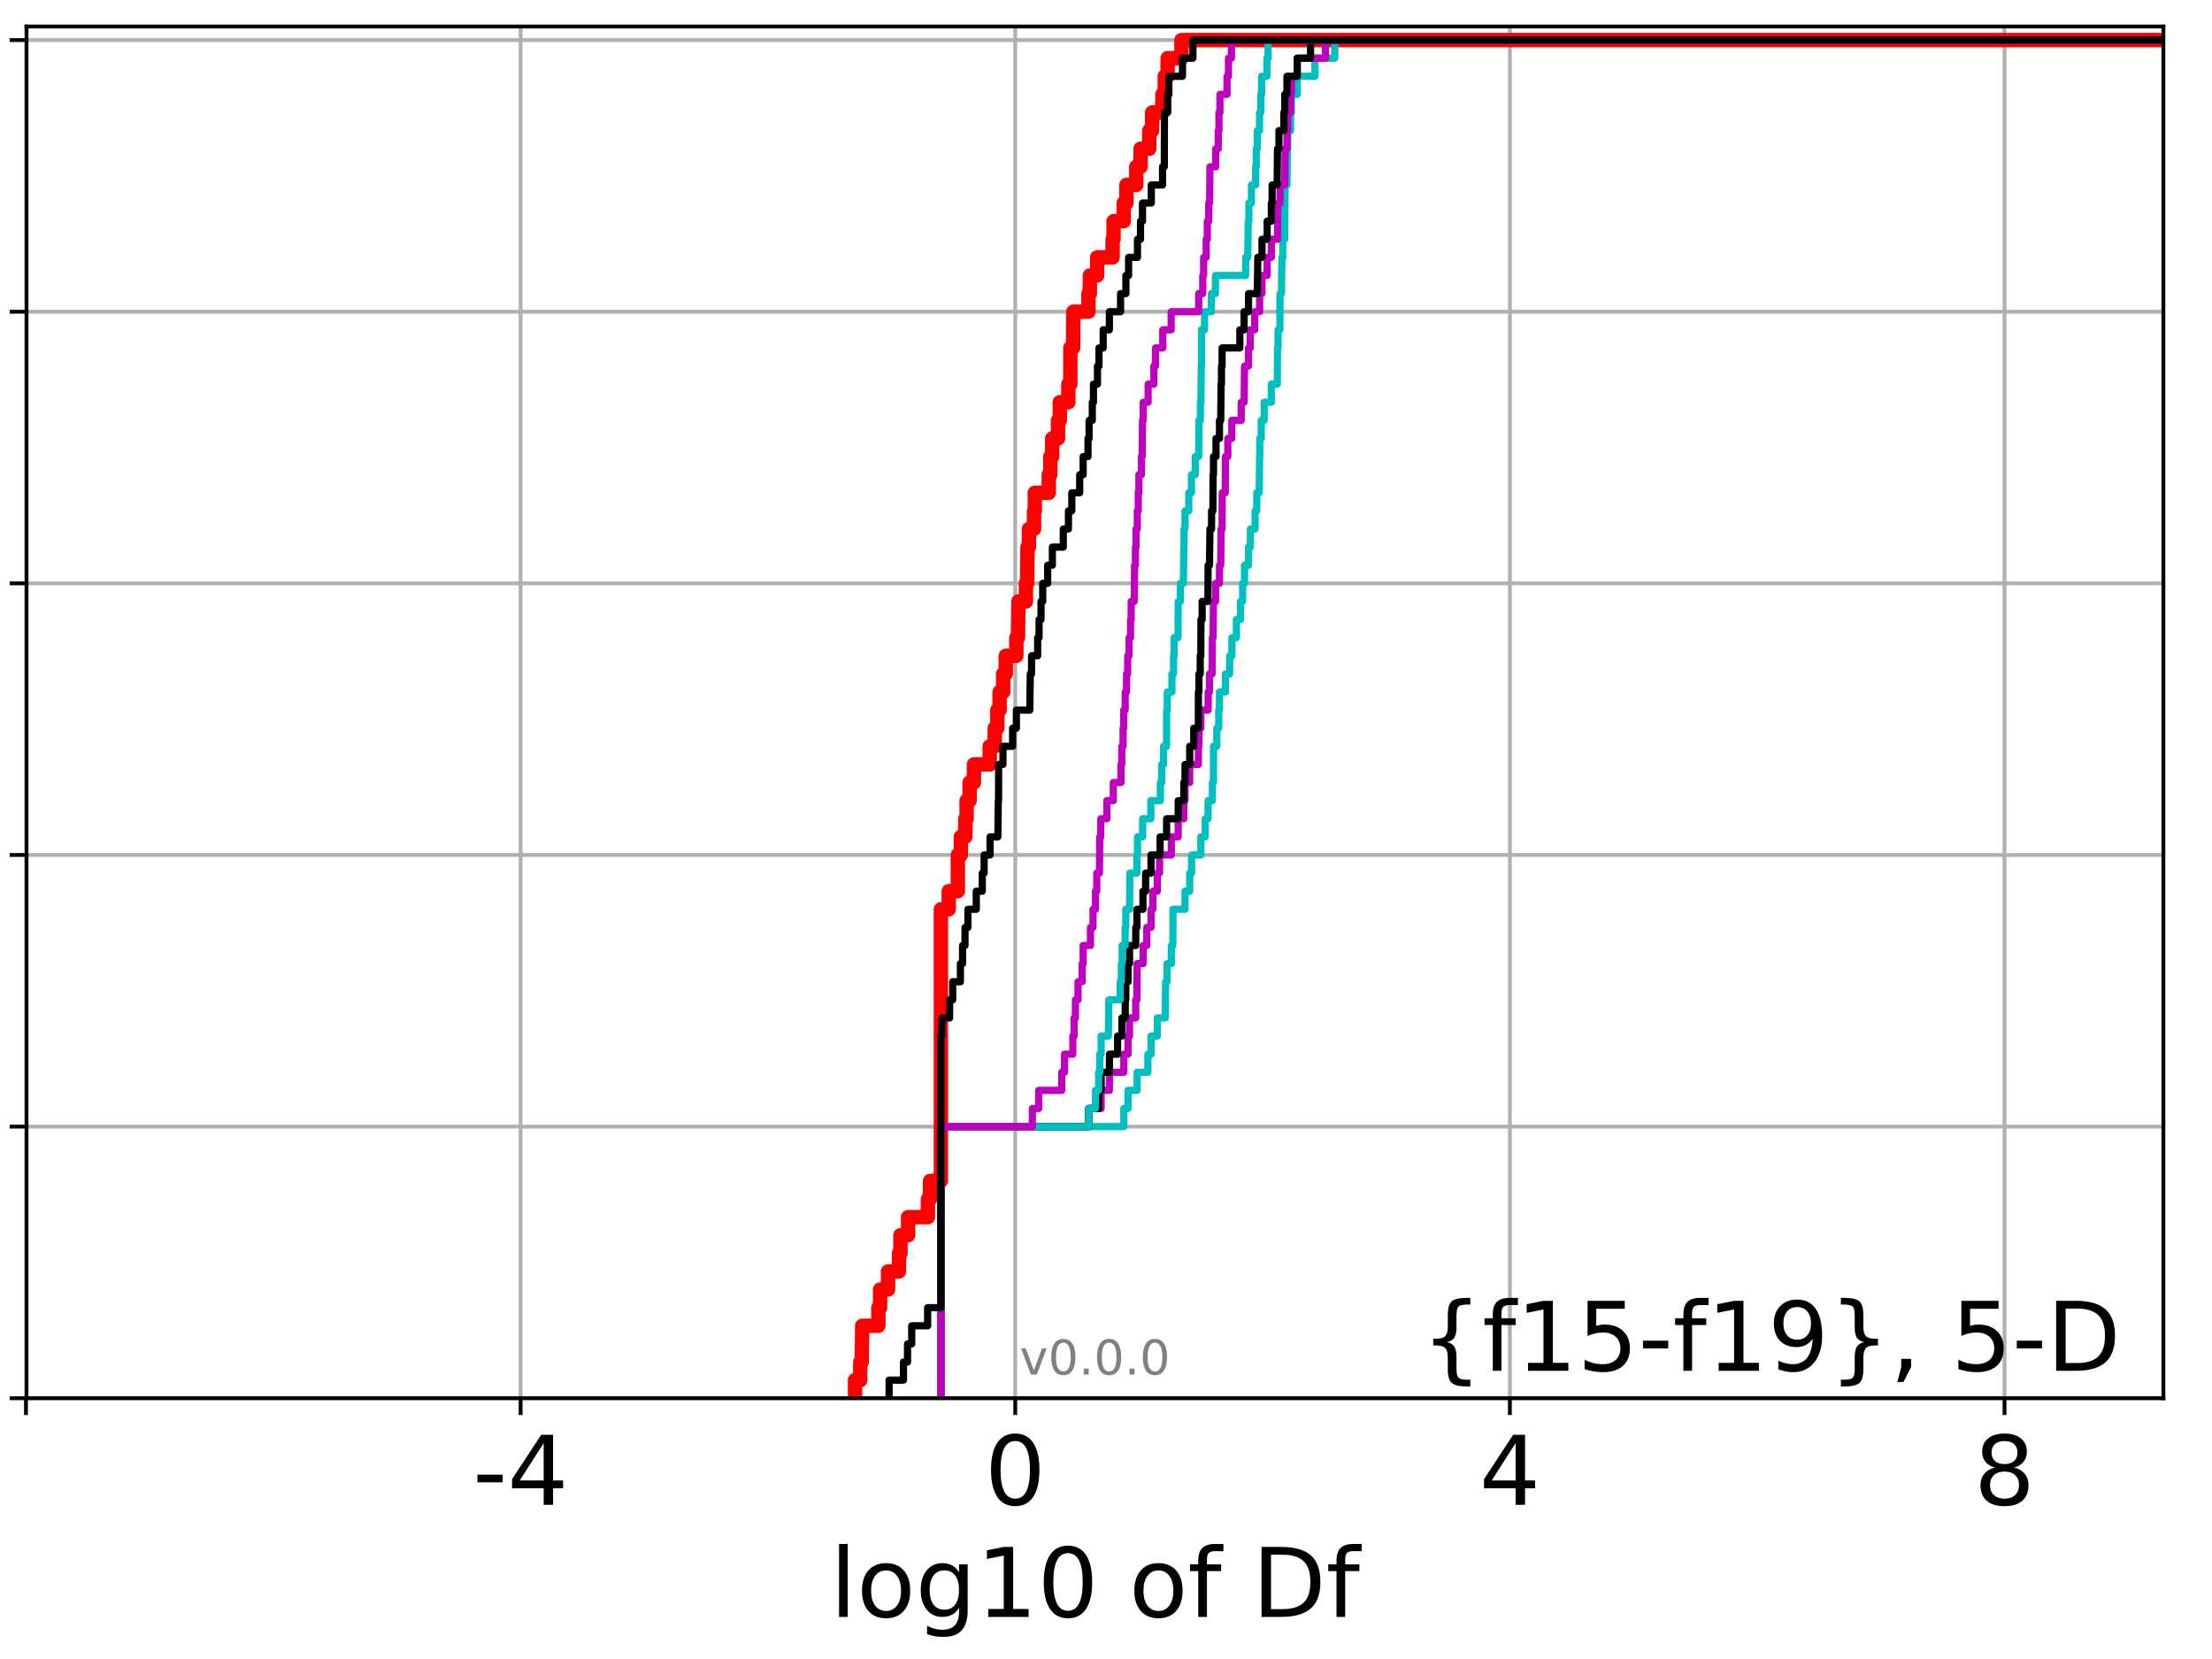 <?xml version="1.0" encoding="utf-8" standalone="no"?>
<!DOCTYPE svg PUBLIC "-//W3C//DTD SVG 1.1//EN"
  "http://www.w3.org/Graphics/SVG/1.1/DTD/svg11.dtd">
<!-- Created with matplotlib (http://matplotlib.org/) -->
<svg height="345.6pt" version="1.1" viewBox="0 0 460.8 345.6" width="460.8pt" xmlns="http://www.w3.org/2000/svg" xmlns:xlink="http://www.w3.org/1999/xlink">
 <defs>
  <style type="text/css">
*{stroke-linecap:butt;stroke-linejoin:round;}
  </style>
 </defs>
 <g id="figure_1">
  <g id="patch_1">
   <path d="M 0 345.6 
L 460.8 345.6 
L 460.8 0 
L 0 0 
z
" style="fill:#ffffff;"/>
  </g>
  <g id="axes_1">
   <g id="patch_2">
    <path d="M 5.52 291.28 
L 450.672 291.28 
L 450.672 5.52 
L 5.52 5.52 
z
" style="fill:#ffffff;"/>
   </g>
   <g id="matplotlib.axis_1">
    <g id="xtick_1">
     <g id="line2d_1">
      <path clip-path="url(#pc4c311c6ff)" d="M 5.409 291.28 
L 5.409 5.52 
" style="fill:none;stroke:#b0b0b0;stroke-linecap:square;stroke-width:0.8;"/>
     </g>
     <g id="line2d_2">
      <defs>
       <path d="M 0 0 
L 0 3.5 
" id="m98ed2383bb" style="stroke:#000000;stroke-width:0.8;"/>
      </defs>
      <g>
       <use style="stroke:#000000;stroke-width:0.8;" x="5.409" xlink:href="#m98ed2383bb" y="291.28"/>
      </g>
     </g>
    </g>
    <g id="xtick_2">
     <g id="line2d_3">
      <path clip-path="url(#pc4c311c6ff)" d="M 108.451 291.28 
L 108.451 5.52 
" style="fill:none;stroke:#b0b0b0;stroke-linecap:square;stroke-width:0.8;"/>
     </g>
     <g id="line2d_4">
      <g>
       <use style="stroke:#000000;stroke-width:0.8;" x="108.451" xlink:href="#m98ed2383bb" y="291.28"/>
      </g>
     </g>
     <g id="text_1">
      <!-- -4 -->
      <defs>
       <path d="M 4.891 31.391 
L 31.203 31.391 
L 31.203 23.391 
L 4.891 23.391 
z
" id="DejaVuSans-2d"/>
       <path d="M 37.797 64.312 
L 12.891 25.391 
L 37.797 25.391 
z
M 35.203 72.906 
L 47.609 72.906 
L 47.609 25.391 
L 58.016 25.391 
L 58.016 17.188 
L 47.609 17.188 
L 47.609 0 
L 37.797 0 
L 37.797 17.188 
L 4.891 17.188 
L 4.891 26.703 
z
" id="DejaVuSans-34"/>
      </defs>
      <g transform="translate(98.481 313.477)scale(0.2 -0.2)">
       <use xlink:href="#DejaVuSans-2d"/>
       <use x="36.084" xlink:href="#DejaVuSans-34"/>
      </g>
     </g>
    </g>
    <g id="xtick_3">
     <g id="line2d_5">
      <path clip-path="url(#pc4c311c6ff)" d="M 211.494 291.28 
L 211.494 5.52 
" style="fill:none;stroke:#b0b0b0;stroke-linecap:square;stroke-width:0.8;"/>
     </g>
     <g id="line2d_6">
      <g>
       <use style="stroke:#000000;stroke-width:0.8;" x="211.494" xlink:href="#m98ed2383bb" y="291.28"/>
      </g>
     </g>
     <g id="text_2">
      <!-- 0 -->
      <defs>
       <path d="M 31.781 66.406 
Q 24.172 66.406 20.328 58.906 
Q 16.5 51.422 16.5 36.375 
Q 16.5 21.391 20.328 13.891 
Q 24.172 6.391 31.781 6.391 
Q 39.453 6.391 43.281 13.891 
Q 47.125 21.391 47.125 36.375 
Q 47.125 51.422 43.281 58.906 
Q 39.453 66.406 31.781 66.406 
z
M 31.781 74.219 
Q 44.047 74.219 50.516 64.516 
Q 56.984 54.828 56.984 36.375 
Q 56.984 17.969 50.516 8.266 
Q 44.047 -1.422 31.781 -1.422 
Q 19.531 -1.422 13.062 8.266 
Q 6.594 17.969 6.594 36.375 
Q 6.594 54.828 13.062 64.516 
Q 19.531 74.219 31.781 74.219 
z
" id="DejaVuSans-30"/>
      </defs>
      <g transform="translate(205.131 313.477)scale(0.2 -0.2)">
       <use xlink:href="#DejaVuSans-30"/>
      </g>
     </g>
    </g>
    <g id="xtick_4">
     <g id="line2d_7">
      <path clip-path="url(#pc4c311c6ff)" d="M 314.536 291.28 
L 314.536 5.52 
" style="fill:none;stroke:#b0b0b0;stroke-linecap:square;stroke-width:0.8;"/>
     </g>
     <g id="line2d_8">
      <g>
       <use style="stroke:#000000;stroke-width:0.8;" x="314.536" xlink:href="#m98ed2383bb" y="291.28"/>
      </g>
     </g>
     <g id="text_3">
      <!-- 4 -->
      <g transform="translate(308.174 313.477)scale(0.2 -0.2)">
       <use xlink:href="#DejaVuSans-34"/>
      </g>
     </g>
    </g>
    <g id="xtick_5">
     <g id="line2d_9">
      <path clip-path="url(#pc4c311c6ff)" d="M 417.579 291.28 
L 417.579 5.52 
" style="fill:none;stroke:#b0b0b0;stroke-linecap:square;stroke-width:0.8;"/>
     </g>
     <g id="line2d_10">
      <g>
       <use style="stroke:#000000;stroke-width:0.8;" x="417.579" xlink:href="#m98ed2383bb" y="291.28"/>
      </g>
     </g>
     <g id="text_4">
      <!-- 8 -->
      <defs>
       <path d="M 31.781 34.625 
Q 24.75 34.625 20.719 30.859 
Q 16.703 27.094 16.703 20.516 
Q 16.703 13.922 20.719 10.156 
Q 24.75 6.391 31.781 6.391 
Q 38.812 6.391 42.859 10.172 
Q 46.922 13.969 46.922 20.516 
Q 46.922 27.094 42.891 30.859 
Q 38.875 34.625 31.781 34.625 
z
M 21.922 38.812 
Q 15.578 40.375 12.031 44.719 
Q 8.5 49.078 8.5 55.328 
Q 8.5 64.062 14.719 69.141 
Q 20.953 74.219 31.781 74.219 
Q 42.672 74.219 48.875 69.141 
Q 55.078 64.062 55.078 55.328 
Q 55.078 49.078 51.531 44.719 
Q 48 40.375 41.703 38.812 
Q 48.828 37.156 52.797 32.312 
Q 56.781 27.484 56.781 20.516 
Q 56.781 9.906 50.312 4.234 
Q 43.844 -1.422 31.781 -1.422 
Q 19.734 -1.422 13.25 4.234 
Q 6.781 9.906 6.781 20.516 
Q 6.781 27.484 10.781 32.312 
Q 14.797 37.156 21.922 38.812 
z
M 18.312 54.391 
Q 18.312 48.734 21.844 45.562 
Q 25.391 42.391 31.781 42.391 
Q 38.141 42.391 41.719 45.562 
Q 45.312 48.734 45.312 54.391 
Q 45.312 60.062 41.719 63.234 
Q 38.141 66.406 31.781 66.406 
Q 25.391 66.406 21.844 63.234 
Q 18.312 60.062 18.312 54.391 
z
" id="DejaVuSans-38"/>
      </defs>
      <g transform="translate(411.216 313.477)scale(0.2 -0.2)">
       <use xlink:href="#DejaVuSans-38"/>
      </g>
     </g>
    </g>
    <g id="text_5">
     <!-- log10 of Df -->
     <defs>
      <path d="M 9.422 75.984 
L 18.406 75.984 
L 18.406 0 
L 9.422 0 
z
" id="DejaVuSans-6c"/>
      <path d="M 30.609 48.391 
Q 23.391 48.391 19.188 42.75 
Q 14.984 37.109 14.984 27.297 
Q 14.984 17.484 19.156 11.844 
Q 23.344 6.203 30.609 6.203 
Q 37.797 6.203 41.984 11.859 
Q 46.188 17.531 46.188 27.297 
Q 46.188 37.016 41.984 42.703 
Q 37.797 48.391 30.609 48.391 
z
M 30.609 56 
Q 42.328 56 49.016 48.375 
Q 55.719 40.766 55.719 27.297 
Q 55.719 13.875 49.016 6.219 
Q 42.328 -1.422 30.609 -1.422 
Q 18.844 -1.422 12.172 6.219 
Q 5.516 13.875 5.516 27.297 
Q 5.516 40.766 12.172 48.375 
Q 18.844 56 30.609 56 
z
" id="DejaVuSans-6f"/>
      <path d="M 45.406 27.984 
Q 45.406 37.75 41.375 43.109 
Q 37.359 48.484 30.078 48.484 
Q 22.859 48.484 18.828 43.109 
Q 14.797 37.75 14.797 27.984 
Q 14.797 18.266 18.828 12.891 
Q 22.859 7.516 30.078 7.516 
Q 37.359 7.516 41.375 12.891 
Q 45.406 18.266 45.406 27.984 
z
M 54.391 6.781 
Q 54.391 -7.172 48.188 -13.984 
Q 42 -20.797 29.203 -20.797 
Q 24.469 -20.797 20.266 -20.094 
Q 16.062 -19.391 12.109 -17.922 
L 12.109 -9.188 
Q 16.062 -11.328 19.922 -12.344 
Q 23.781 -13.375 27.781 -13.375 
Q 36.625 -13.375 41.016 -8.766 
Q 45.406 -4.156 45.406 5.172 
L 45.406 9.625 
Q 42.625 4.781 38.281 2.391 
Q 33.938 0 27.875 0 
Q 17.828 0 11.672 7.656 
Q 5.516 15.328 5.516 27.984 
Q 5.516 40.672 11.672 48.328 
Q 17.828 56 27.875 56 
Q 33.938 56 38.281 53.609 
Q 42.625 51.219 45.406 46.391 
L 45.406 54.688 
L 54.391 54.688 
z
" id="DejaVuSans-67"/>
      <path d="M 12.406 8.297 
L 28.516 8.297 
L 28.516 63.922 
L 10.984 60.406 
L 10.984 69.391 
L 28.422 72.906 
L 38.281 72.906 
L 38.281 8.297 
L 54.391 8.297 
L 54.391 0 
L 12.406 0 
z
" id="DejaVuSans-31"/>
      <path id="DejaVuSans-20"/>
      <path d="M 37.109 75.984 
L 37.109 68.5 
L 28.516 68.5 
Q 23.688 68.5 21.797 66.547 
Q 19.922 64.594 19.922 59.516 
L 19.922 54.688 
L 34.719 54.688 
L 34.719 47.703 
L 19.922 47.703 
L 19.922 0 
L 10.891 0 
L 10.891 47.703 
L 2.297 47.703 
L 2.297 54.688 
L 10.891 54.688 
L 10.891 58.5 
Q 10.891 67.625 15.141 71.797 
Q 19.391 75.984 28.609 75.984 
z
" id="DejaVuSans-66"/>
      <path d="M 19.672 64.797 
L 19.672 8.109 
L 31.594 8.109 
Q 46.688 8.109 53.688 14.938 
Q 60.688 21.781 60.688 36.531 
Q 60.688 51.172 53.688 57.984 
Q 46.688 64.797 31.594 64.797 
z
M 9.812 72.906 
L 30.078 72.906 
Q 51.266 72.906 61.172 64.094 
Q 71.094 55.281 71.094 36.531 
Q 71.094 17.672 61.125 8.828 
Q 51.172 0 30.078 0 
L 9.812 0 
z
" id="DejaVuSans-44"/>
     </defs>
     <g transform="translate(172.91 336.833)scale(0.2 -0.2)">
      <use xlink:href="#DejaVuSans-6c"/>
      <use x="27.783" xlink:href="#DejaVuSans-6f"/>
      <use x="88.965" xlink:href="#DejaVuSans-67"/>
      <use x="152.441" xlink:href="#DejaVuSans-31"/>
      <use x="216.064" xlink:href="#DejaVuSans-30"/>
      <use x="279.688" xlink:href="#DejaVuSans-20"/>
      <use x="311.475" xlink:href="#DejaVuSans-6f"/>
      <use x="372.656" xlink:href="#DejaVuSans-66"/>
      <use x="407.861" xlink:href="#DejaVuSans-20"/>
      <use x="439.648" xlink:href="#DejaVuSans-44"/>
      <use x="516.65" xlink:href="#DejaVuSans-66"/>
     </g>
    </g>
   </g>
   <g id="matplotlib.axis_2">
    <g id="ytick_1">
     <g id="line2d_11">
      <path clip-path="url(#pc4c311c6ff)" d="M 5.52 291.28 
L 450.672 291.28 
" style="fill:none;stroke:#b0b0b0;stroke-linecap:square;stroke-width:0.8;"/>
     </g>
     <g id="line2d_12">
      <defs>
       <path d="M 0 0 
L -3.5 0 
" id="mc858d73ccf" style="stroke:#000000;stroke-width:0.8;"/>
      </defs>
      <g>
       <use style="stroke:#000000;stroke-width:0.8;" x="5.52" xlink:href="#mc858d73ccf" y="291.28"/>
      </g>
     </g>
    </g>
    <g id="ytick_2">
     <g id="line2d_13">
      <path clip-path="url(#pc4c311c6ff)" d="M 5.52 234.694 
L 450.672 234.694 
" style="fill:none;stroke:#b0b0b0;stroke-linecap:square;stroke-width:0.8;"/>
     </g>
     <g id="line2d_14">
      <g>
       <use style="stroke:#000000;stroke-width:0.8;" x="5.52" xlink:href="#mc858d73ccf" y="234.694"/>
      </g>
     </g>
    </g>
    <g id="ytick_3">
     <g id="line2d_15">
      <path clip-path="url(#pc4c311c6ff)" d="M 5.52 178.108 
L 450.672 178.108 
" style="fill:none;stroke:#b0b0b0;stroke-linecap:square;stroke-width:0.8;"/>
     </g>
     <g id="line2d_16">
      <g>
       <use style="stroke:#000000;stroke-width:0.8;" x="5.52" xlink:href="#mc858d73ccf" y="178.108"/>
      </g>
     </g>
    </g>
    <g id="ytick_4">
     <g id="line2d_17">
      <path clip-path="url(#pc4c311c6ff)" d="M 5.52 121.522 
L 450.672 121.522 
" style="fill:none;stroke:#b0b0b0;stroke-linecap:square;stroke-width:0.8;"/>
     </g>
     <g id="line2d_18">
      <g>
       <use style="stroke:#000000;stroke-width:0.8;" x="5.52" xlink:href="#mc858d73ccf" y="121.522"/>
      </g>
     </g>
    </g>
    <g id="ytick_5">
     <g id="line2d_19">
      <path clip-path="url(#pc4c311c6ff)" d="M 5.52 64.935 
L 450.672 64.935 
" style="fill:none;stroke:#b0b0b0;stroke-linecap:square;stroke-width:0.8;"/>
     </g>
     <g id="line2d_20">
      <g>
       <use style="stroke:#000000;stroke-width:0.8;" x="5.52" xlink:href="#mc858d73ccf" y="64.935"/>
      </g>
     </g>
    </g>
    <g id="ytick_6">
     <g id="line2d_21">
      <path clip-path="url(#pc4c311c6ff)" d="M 5.52 8.349 
L 450.672 8.349 
" style="fill:none;stroke:#b0b0b0;stroke-linecap:square;stroke-width:0.8;"/>
     </g>
     <g id="line2d_22">
      <g>
       <use style="stroke:#000000;stroke-width:0.8;" x="5.52" xlink:href="#mc858d73ccf" y="8.349"/>
      </g>
     </g>
    </g>
   </g>
   <g id="line2d_23">
    <path clip-path="url(#pc4c311c6ff)" d="M 178.117 291.28 
L 178.117 287.508 
L 179.205 287.508 
L 179.205 283.735 
L 179.51 283.735 
L 179.62 276.19 
L 182.981 276.19 
L 182.981 272.418 
L 183.342 272.418 
L 183.342 268.646 
L 184.994 268.646 
L 184.994 264.873 
L 187.279 264.873 
L 187.279 261.101 
L 187.582 261.101 
L 187.582 257.328 
L 189.174 257.328 
L 189.174 253.556 
L 193.299 253.556 
L 193.299 249.783 
L 193.75 249.783 
L 193.75 246.011 
L 196.001 246.011 
L 196.001 189.425 
L 197.636 189.425 
L 197.636 185.653 
L 199.529 185.653 
L 199.54 178.108 
L 200.162 178.108 
L 200.162 174.335 
L 201.09 174.335 
L 201.09 170.563 
L 201.368 170.563 
L 201.368 166.79 
L 201.988 166.79 
L 201.988 163.018 
L 202.891 163.018 
L 202.891 159.246 
L 206.17 159.246 
L 206.17 155.473 
L 207.222 155.473 
L 207.222 151.701 
L 207.76 151.701 
L 207.76 147.928 
L 208.234 147.928 
L 208.234 144.156 
L 208.99 144.156 
L 208.99 140.384 
L 209.521 140.384 
L 209.521 136.611 
L 211.729 136.611 
L 211.729 132.839 
L 212.063 132.839 
L 212.163 125.294 
L 213.717 125.294 
L 213.717 121.522 
L 213.971 121.522 
L 214.051 113.977 
L 214.344 113.977 
L 214.344 110.204 
L 215.415 110.204 
L 215.415 106.432 
L 215.575 106.432 
L 215.575 102.66 
L 218.477 102.66 
L 218.477 98.887 
L 218.805 98.887 
L 218.805 95.115 
L 219.19 95.115 
L 219.19 91.342 
L 220.406 91.342 
L 220.406 87.57 
L 220.778 87.57 
L 220.778 83.797 
L 222.555 83.797 
L 222.555 80.025 
L 222.97 80.025 
L 222.973 72.48 
L 223.556 72.48 
L 223.588 64.935 
L 226.746 64.935 
L 226.746 61.163 
L 227.036 61.163 
L 227.036 57.391 
L 228.56 57.391 
L 228.56 53.618 
L 231.775 53.618 
L 231.775 49.846 
L 231.979 49.846 
L 231.979 46.073 
L 234.096 46.073 
L 234.096 42.301 
L 234.658 42.301 
L 234.658 38.529 
L 236.708 38.529 
L 236.708 34.756 
L 237.608 34.756 
L 237.608 30.984 
L 239.412 30.984 
L 239.412 27.211 
L 240.016 27.211 
L 240.016 23.439 
L 242.15 23.439 
L 242.15 19.667 
L 242.642 19.667 
L 242.642 15.894 
L 243.233 15.894 
L 243.233 12.122 
L 246.119 12.122 
L 246.119 8.349 
L 246.119 8.349 
L 450.672 8.349 
L 450.672 8.349 
" style="fill:none;stroke:#ff0000;stroke-linecap:square;stroke-width:3;"/>
   </g>
   <g id="line2d_24">
    <path clip-path="url(#pc4c311c6ff)" d="M 196.001 291.28 
L 196.001 234.694 
L 234.116 234.694 
L 234.116 230.921 
L 234.987 230.921 
L 234.987 227.149 
L 236.89 227.149 
L 236.89 223.377 
L 239.124 223.377 
L 239.124 219.604 
L 239.798 219.604 
L 239.798 215.832 
L 241.094 215.832 
L 241.094 212.059 
L 242.729 212.059 
L 242.824 204.515 
L 243.118 204.515 
L 243.118 200.742 
L 244.013 200.742 
L 244.013 196.97 
L 244.335 196.97 
L 244.345 189.425 
L 246.863 189.425 
L 246.863 185.653 
L 247.838 185.653 
L 247.838 181.88 
L 248.236 181.88 
L 248.236 178.108 
L 250.159 178.108 
L 250.159 174.335 
L 251.079 174.335 
L 251.079 170.563 
L 251.661 170.563 
L 251.661 166.79 
L 252.557 166.79 
L 252.557 163.018 
L 252.794 163.018 
L 252.803 155.473 
L 253.486 155.473 
L 253.486 151.701 
L 253.878 151.701 
L 253.878 147.928 
L 254.04 147.928 
L 254.04 144.156 
L 255.282 144.156 
L 255.282 140.384 
L 256.162 140.384 
L 256.162 136.611 
L 256.635 136.611 
L 256.635 132.839 
L 257.557 132.839 
L 257.557 129.066 
L 258.415 129.066 
L 258.415 125.294 
L 258.862 125.294 
L 258.862 121.522 
L 259.258 121.522 
L 259.258 117.749 
L 260.089 117.749 
L 260.089 113.977 
L 260.479 113.977 
L 260.479 110.204 
L 261.458 110.204 
L 261.458 106.432 
L 261.814 106.432 
L 261.814 102.66 
L 262.312 102.66 
L 262.406 95.115 
L 262.429 95.115 
L 262.429 91.342 
L 262.744 91.342 
L 262.744 87.57 
L 263.359 87.57 
L 263.359 83.797 
L 264.848 83.797 
L 264.848 80.025 
L 266.094 80.025 
L 266.128 72.48 
L 266.242 72.48 
L 266.242 68.708 
L 266.622 68.708 
L 266.657 61.163 
L 266.949 61.163 
L 267.051 53.618 
L 267.224 53.618 
L 267.224 49.846 
L 267.634 49.846 
L 267.703 38.529 
L 268.096 38.529 
L 268.178 30.984 
L 268.261 30.984 
L 268.261 27.211 
L 268.854 27.211 
L 268.854 23.439 
L 269.028 23.439 
L 269.028 19.667 
L 270.234 19.667 
L 270.234 15.894 
L 273.929 15.894 
L 273.929 12.122 
L 278.048 12.122 
L 278.048 8.349 
L 278.048 8.349 
L 450.672 8.349 
L 450.672 8.349 
" style="fill:none;stroke:#00bfbf;stroke-linecap:square;stroke-width:1.5;"/>
   </g>
   <g id="line2d_25">
    <path clip-path="url(#pc4c311c6ff)" d="M 196.001 291.28 
L 196.001 234.694 
L 226.795 234.694 
L 226.795 230.921 
L 229.391 230.921 
L 229.391 227.149 
L 231.118 227.149 
L 231.118 223.377 
L 234.116 223.377 
L 234.116 219.604 
L 234.987 219.604 
L 234.987 215.832 
L 235.304 215.832 
L 235.304 212.059 
L 236.592 212.059 
L 236.592 208.287 
L 236.837 208.287 
L 236.89 200.742 
L 238.144 200.742 
L 238.144 196.97 
L 238.9 196.97 
L 238.9 193.197 
L 239.798 193.197 
L 239.798 189.425 
L 240.156 189.425 
L 240.156 185.653 
L 241.095 185.653 
L 241.095 181.88 
L 241.56 181.88 
L 241.56 178.108 
L 244.013 178.108 
L 244.013 174.335 
L 245.443 174.335 
L 245.443 170.563 
L 246.616 170.563 
L 246.616 166.79 
L 246.863 166.79 
L 246.863 163.018 
L 247.838 163.018 
L 247.838 159.246 
L 249.649 159.246 
L 249.649 155.473 
L 249.762 155.473 
L 249.762 151.701 
L 250.159 151.701 
L 250.159 147.928 
L 251.675 147.928 
L 251.675 144.156 
L 251.957 144.156 
L 251.957 140.384 
L 252.507 140.384 
L 252.557 132.839 
L 252.705 132.839 
L 252.794 125.294 
L 253.235 125.294 
L 253.235 121.522 
L 254.04 121.522 
L 254.04 117.749 
L 254.303 117.749 
L 254.37 110.204 
L 254.585 110.204 
L 254.62 102.66 
L 255.248 102.66 
L 255.282 95.115 
L 255.781 95.115 
L 255.781 91.342 
L 256.614 91.342 
L 256.614 87.57 
L 258.569 87.57 
L 258.569 83.797 
L 259.173 83.797 
L 259.258 76.253 
L 260.089 76.253 
L 260.089 72.48 
L 260.448 72.48 
L 260.448 68.708 
L 261.387 68.708 
L 261.387 64.935 
L 262.406 64.935 
L 262.406 61.163 
L 262.891 61.163 
L 262.891 57.391 
L 263.972 57.391 
L 263.972 53.618 
L 264.848 53.618 
L 264.848 49.846 
L 266.128 49.846 
L 266.219 42.301 
L 266.657 42.301 
L 266.657 38.529 
L 267.634 38.529 
L 267.703 30.984 
L 268.096 30.984 
L 268.096 27.211 
L 268.261 27.211 
L 268.261 23.439 
L 268.854 23.439 
L 268.854 19.667 
L 269.028 19.667 
L 269.028 15.894 
L 270.234 15.894 
L 270.234 12.122 
L 276.125 12.122 
L 276.125 8.349 
L 276.125 8.349 
L 450.672 8.349 
L 450.672 8.349 
" style="fill:none;stroke:#bf00bf;stroke-linecap:square;stroke-width:1.5;"/>
   </g>
   <g id="line2d_26">
    <path clip-path="url(#pc4c311c6ff)" d="M 196.001 291.28 
L 196.001 234.694 
L 226.795 234.694 
L 226.795 230.921 
L 228.863 230.921 
L 228.863 227.149 
L 229.391 227.149 
L 229.391 223.377 
L 231.118 223.377 
L 231.118 219.604 
L 232.814 219.604 
L 232.814 215.832 
L 233.709 215.832 
L 233.709 212.059 
L 234.408 212.059 
L 234.408 208.287 
L 234.525 208.287 
L 234.525 204.515 
L 234.987 204.515 
L 234.987 200.742 
L 235.304 200.742 
L 235.304 196.97 
L 236.592 196.97 
L 236.592 193.197 
L 236.837 193.197 
L 236.837 189.425 
L 238.099 189.425 
L 238.099 185.653 
L 238.652 185.653 
L 238.652 181.88 
L 239.772 181.88 
L 239.772 178.108 
L 241.668 178.108 
L 241.668 174.335 
L 243.025 174.335 
L 243.025 170.563 
L 245.443 170.563 
L 245.443 166.79 
L 246.616 166.79 
L 246.616 163.018 
L 246.863 163.018 
L 246.863 159.246 
L 247.838 159.246 
L 247.838 155.473 
L 248.682 155.473 
L 248.682 151.701 
L 249.639 151.701 
L 249.649 144.156 
L 249.762 144.156 
L 249.762 140.384 
L 250.031 140.384 
L 250.031 136.611 
L 250.159 136.611 
L 250.177 129.066 
L 250.429 129.066 
L 250.429 125.294 
L 251.621 125.294 
L 251.675 117.749 
L 251.957 117.749 
L 252.053 110.204 
L 252.391 110.204 
L 252.391 106.432 
L 252.666 106.432 
L 252.705 98.887 
L 252.794 98.887 
L 252.794 95.115 
L 253.317 95.115 
L 253.317 91.342 
L 254.04 91.342 
L 254.04 87.57 
L 254.303 87.57 
L 254.37 80.025 
L 254.454 80.025 
L 254.454 76.253 
L 254.585 76.253 
L 254.585 72.48 
L 258.281 72.48 
L 258.281 68.708 
L 259.173 68.708 
L 259.173 64.935 
L 260.089 64.935 
L 260.089 61.163 
L 261.925 61.163 
L 262.02 53.618 
L 262.891 53.618 
L 262.891 49.846 
L 263.972 49.846 
L 263.972 46.073 
L 264.848 46.073 
L 264.848 42.301 
L 265.006 42.301 
L 265.006 38.529 
L 266.048 38.529 
L 266.128 30.984 
L 266.425 30.984 
L 266.425 27.211 
L 267.456 27.211 
L 267.456 23.439 
L 267.634 23.439 
L 267.634 19.667 
L 268.096 19.667 
L 268.096 15.894 
L 270.234 15.894 
L 270.234 12.122 
L 273.01 12.122 
L 273.01 8.349 
L 273.01 8.349 
L 450.672 8.349 
L 450.672 8.349 
" style="fill:none;stroke:#000000;stroke-linecap:square;stroke-width:1.5;"/>
   </g>
   <g id="line2d_27">
    <path clip-path="url(#pc4c311c6ff)" d="M 196.001 291.28 
L 196.001 234.694 
L 226.795 234.694 
L 226.795 230.921 
L 228.214 230.921 
L 228.214 227.149 
L 228.863 227.149 
L 228.863 223.377 
L 229.105 223.377 
L 229.105 219.604 
L 229.391 219.604 
L 229.391 215.832 
L 230.897 215.832 
L 230.996 208.287 
L 233.357 208.287 
L 233.357 204.515 
L 233.595 204.515 
L 233.595 200.742 
L 233.76 200.742 
L 233.76 196.97 
L 234.394 196.97 
L 234.394 193.197 
L 234.525 193.197 
L 234.525 189.425 
L 235.304 189.425 
L 235.391 181.88 
L 236.837 181.88 
L 236.837 178.108 
L 236.966 178.108 
L 236.966 174.335 
L 238.03 174.335 
L 238.03 170.563 
L 239.742 170.563 
L 239.742 166.79 
L 241.731 166.79 
L 241.731 163.018 
L 242.014 163.018 
L 242.014 159.246 
L 242.389 159.246 
L 242.389 155.473 
L 243.017 155.473 
L 243.025 147.928 
L 243.17 147.928 
L 243.17 144.156 
L 244.134 144.156 
L 244.134 140.384 
L 244.477 140.384 
L 244.477 136.611 
L 244.588 136.611 
L 244.588 132.839 
L 245.405 132.839 
L 245.443 125.294 
L 245.904 125.294 
L 245.904 121.522 
L 246.519 121.522 
L 246.616 113.977 
L 246.648 113.977 
L 246.648 110.204 
L 246.863 110.204 
L 246.863 106.432 
L 247.648 106.432 
L 247.648 102.66 
L 248.207 102.66 
L 248.207 98.887 
L 248.989 98.887 
L 248.989 95.115 
L 249.71 95.115 
L 249.762 87.57 
L 250.066 87.57 
L 250.066 83.797 
L 250.177 83.797 
L 250.245 76.253 
L 250.289 76.253 
L 250.295 68.708 
L 250.928 68.708 
L 250.928 64.935 
L 252.35 64.935 
L 252.35 61.163 
L 253.199 61.163 
L 253.199 57.391 
L 259.497 57.391 
L 259.497 53.618 
L 259.924 53.618 
L 260.034 46.073 
L 260.172 46.073 
L 260.172 42.301 
L 260.701 42.301 
L 260.701 38.529 
L 261.565 38.529 
L 261.565 34.756 
L 261.7 34.756 
L 261.7 30.984 
L 261.925 30.984 
L 261.925 27.211 
L 262.389 27.211 
L 262.389 23.439 
L 262.652 23.439 
L 262.652 19.667 
L 262.824 19.667 
L 262.824 15.894 
L 263.924 15.894 
L 263.924 12.122 
L 264.169 12.122 
L 264.169 8.349 
L 264.169 8.349 
L 450.672 8.349 
L 450.672 8.349 
" style="fill:none;stroke:#00bfbf;stroke-linecap:square;stroke-width:1.5;"/>
   </g>
   <g id="line2d_28">
    <path clip-path="url(#pc4c311c6ff)" d="M 196.001 291.28 
L 196.001 234.694 
L 215.062 234.694 
L 215.062 230.921 
L 216.38 230.921 
L 216.38 227.149 
L 221.185 227.149 
L 221.185 223.377 
L 221.755 223.377 
L 221.755 219.604 
L 223.491 219.604 
L 223.491 215.832 
L 223.757 215.832 
L 223.757 212.059 
L 224.032 212.059 
L 224.032 208.287 
L 224.573 208.287 
L 224.573 204.515 
L 225.443 204.515 
L 225.443 200.742 
L 225.64 200.742 
L 225.64 196.97 
L 227.164 196.97 
L 227.164 193.197 
L 227.695 193.197 
L 227.695 189.425 
L 228.207 189.425 
L 228.207 185.653 
L 228.48 185.653 
L 228.48 181.88 
L 229.04 181.88 
L 229.105 174.335 
L 229.315 174.335 
L 229.315 170.563 
L 230.579 170.563 
L 230.579 166.79 
L 231.928 166.79 
L 231.928 163.018 
L 233.52 163.018 
L 233.52 159.246 
L 233.688 159.246 
L 233.688 155.473 
L 233.961 155.473 
L 233.961 151.701 
L 234.088 151.701 
L 234.088 147.928 
L 234.402 147.928 
L 234.402 144.156 
L 234.682 144.156 
L 234.682 140.384 
L 234.919 140.384 
L 234.919 136.611 
L 235.206 136.611 
L 235.206 132.839 
L 235.514 132.839 
L 235.514 129.066 
L 235.642 129.066 
L 235.642 125.294 
L 236.274 125.294 
L 236.362 117.749 
L 236.536 117.749 
L 236.536 113.977 
L 236.657 113.977 
L 236.657 110.204 
L 236.921 110.204 
L 236.921 106.432 
L 237.119 106.432 
L 237.119 102.66 
L 237.254 102.66 
L 237.254 98.887 
L 237.778 98.887 
L 237.778 95.115 
L 237.94 95.115 
L 238.006 87.57 
L 238.159 87.57 
L 238.159 83.797 
L 239.179 83.797 
L 239.179 80.025 
L 240.378 80.025 
L 240.378 76.253 
L 240.71 76.253 
L 240.71 72.48 
L 242.229 72.48 
L 242.229 68.708 
L 243.976 68.708 
L 243.976 64.935 
L 249.71 64.935 
L 249.71 61.163 
L 250.556 61.163 
L 250.556 57.391 
L 250.742 57.391 
L 250.742 53.618 
L 251.269 53.618 
L 251.269 49.846 
L 251.505 49.846 
L 251.505 46.073 
L 251.804 46.073 
L 251.804 42.301 
L 251.985 42.301 
L 252.053 34.756 
L 253.261 34.756 
L 253.261 30.984 
L 253.784 30.984 
L 253.784 27.211 
L 253.938 27.211 
L 253.938 23.439 
L 254.137 23.439 
L 254.137 19.667 
L 255.612 19.667 
L 255.612 15.894 
L 255.914 15.894 
L 255.914 12.122 
L 256.528 12.122 
L 256.528 8.349 
L 256.528 8.349 
L 450.672 8.349 
L 450.672 8.349 
" style="fill:none;stroke:#bf00bf;stroke-linecap:square;stroke-width:1.5;"/>
   </g>
   <g id="line2d_29">
    <path clip-path="url(#pc4c311c6ff)" d="M 185.214 291.28 
L 185.214 287.508 
L 188.208 287.508 
L 188.208 283.735 
L 189.059 283.735 
L 189.059 279.963 
L 189.929 279.963 
L 189.929 276.19 
L 193.244 276.19 
L 193.244 272.418 
L 196.001 272.418 
L 196.001 215.832 
L 196.23 215.832 
L 196.23 212.059 
L 197.823 212.059 
L 197.823 208.287 
L 198.462 208.287 
L 198.462 204.515 
L 200.073 204.515 
L 200.073 200.742 
L 200.524 200.742 
L 200.524 196.97 
L 201.032 196.97 
L 201.032 193.197 
L 201.633 193.197 
L 201.633 189.425 
L 203.377 189.425 
L 203.377 185.653 
L 204.63 185.653 
L 204.63 181.88 
L 205.015 181.88 
L 205.015 178.108 
L 206.248 178.108 
L 206.248 174.335 
L 207.871 174.335 
L 207.966 166.79 
L 208.015 166.79 
L 208.033 159.246 
L 208.933 159.246 
L 208.933 155.473 
L 210.945 155.473 
L 210.945 151.701 
L 211.729 151.701 
L 211.729 147.928 
L 214.524 147.928 
L 214.63 140.384 
L 214.895 140.384 
L 214.895 136.611 
L 216.158 136.611 
L 216.158 132.839 
L 216.453 132.839 
L 216.453 129.066 
L 216.863 129.066 
L 216.863 125.294 
L 217.214 125.294 
L 217.214 121.522 
L 218.249 121.522 
L 218.249 117.749 
L 219.231 117.749 
L 219.231 113.977 
L 221.504 113.977 
L 221.504 110.204 
L 222.579 110.204 
L 222.579 106.432 
L 223.274 106.432 
L 223.274 102.66 
L 224.919 102.66 
L 224.919 98.887 
L 225.641 98.887 
L 225.641 95.115 
L 226.653 95.115 
L 226.653 91.342 
L 226.878 91.342 
L 226.878 87.57 
L 227.547 87.57 
L 227.547 83.797 
L 227.788 83.797 
L 227.788 80.025 
L 228.622 80.025 
L 228.622 76.253 
L 228.938 76.253 
L 228.938 72.48 
L 229.812 72.48 
L 229.812 68.708 
L 231.104 68.708 
L 231.104 64.935 
L 233.435 64.935 
L 233.435 61.163 
L 234.544 61.163 
L 234.544 57.391 
L 235.109 57.391 
L 235.109 53.618 
L 236.956 53.618 
L 236.956 49.846 
L 237.59 49.846 
L 237.59 46.073 
L 238.004 46.073 
L 238.004 42.301 
L 239.837 42.301 
L 239.837 38.529 
L 242.181 38.529 
L 242.181 34.756 
L 242.548 34.756 
L 242.578 23.439 
L 243.251 23.439 
L 243.251 19.667 
L 243.497 19.667 
L 243.497 15.894 
L 246.329 15.894 
L 246.329 12.122 
L 248.509 12.122 
L 248.509 8.349 
L 248.509 8.349 
L 450.672 8.349 
L 450.672 8.349 
" style="fill:none;stroke:#000000;stroke-linecap:square;stroke-width:1.5;"/>
   </g>
   <g id="patch_3">
    <path d="M 5.52 291.28 
L 5.52 5.52 
" style="fill:none;stroke:#000000;stroke-linecap:square;stroke-linejoin:miter;stroke-width:0.8;"/>
   </g>
   <g id="patch_4">
    <path d="M 450.672 291.28 
L 450.672 5.52 
" style="fill:none;stroke:#000000;stroke-linecap:square;stroke-linejoin:miter;stroke-width:0.8;"/>
   </g>
   <g id="patch_5">
    <path d="M 5.52 291.28 
L 450.672 291.28 
" style="fill:none;stroke:#000000;stroke-linecap:square;stroke-linejoin:miter;stroke-width:0.8;"/>
   </g>
   <g id="patch_6">
    <path d="M 5.52 5.52 
L 450.672 5.52 
" style="fill:none;stroke:#000000;stroke-linecap:square;stroke-linejoin:miter;stroke-width:0.8;"/>
   </g>
   <g id="text_6">
    <!-- {f15-f19}, 5-D -->
    <defs>
     <path d="M 51.125 -9.281 
L 51.125 -16.312 
L 48.094 -16.312 
Q 35.938 -16.312 31.812 -12.688 
Q 27.688 -9.078 27.688 1.703 
L 27.688 13.375 
Q 27.688 20.75 25.047 23.578 
Q 22.406 26.422 15.484 26.422 
L 12.5 26.422 
L 12.5 33.406 
L 15.484 33.406 
Q 22.469 33.406 25.078 36.203 
Q 27.688 39.016 27.688 46.297 
L 27.688 58.016 
Q 27.688 68.797 31.812 72.391 
Q 35.938 75.984 48.094 75.984 
L 51.125 75.984 
L 51.125 69 
L 47.797 69 
Q 40.922 69 38.812 66.844 
Q 36.719 64.703 36.719 57.812 
L 36.719 45.703 
Q 36.719 38.031 34.5 34.562 
Q 32.281 31.109 26.906 29.891 
Q 32.328 28.562 34.516 25.094 
Q 36.719 21.625 36.719 14.016 
L 36.719 1.906 
Q 36.719 -4.984 38.812 -7.125 
Q 40.922 -9.281 47.797 -9.281 
z
" id="DejaVuSans-7b"/>
     <path d="M 10.797 72.906 
L 49.516 72.906 
L 49.516 64.594 
L 19.828 64.594 
L 19.828 46.734 
Q 21.969 47.469 24.109 47.828 
Q 26.266 48.188 28.422 48.188 
Q 40.625 48.188 47.75 41.5 
Q 54.891 34.812 54.891 23.391 
Q 54.891 11.625 47.562 5.094 
Q 40.234 -1.422 26.906 -1.422 
Q 22.312 -1.422 17.547 -0.641 
Q 12.797 0.141 7.719 1.703 
L 7.719 11.625 
Q 12.109 9.234 16.797 8.062 
Q 21.484 6.891 26.703 6.891 
Q 35.156 6.891 40.078 11.328 
Q 45.016 15.766 45.016 23.391 
Q 45.016 31 40.078 35.438 
Q 35.156 39.891 26.703 39.891 
Q 22.75 39.891 18.812 39.016 
Q 14.891 38.141 10.797 36.281 
z
" id="DejaVuSans-35"/>
     <path d="M 10.984 1.516 
L 10.984 10.5 
Q 14.703 8.734 18.5 7.812 
Q 22.312 6.891 25.984 6.891 
Q 35.75 6.891 40.891 13.453 
Q 46.047 20.016 46.781 33.406 
Q 43.953 29.203 39.594 26.953 
Q 35.25 24.703 29.984 24.703 
Q 19.047 24.703 12.672 31.312 
Q 6.297 37.938 6.297 49.422 
Q 6.297 60.641 12.938 67.422 
Q 19.578 74.219 30.609 74.219 
Q 43.266 74.219 49.922 64.516 
Q 56.594 54.828 56.594 36.375 
Q 56.594 19.141 48.406 8.859 
Q 40.234 -1.422 26.422 -1.422 
Q 22.703 -1.422 18.891 -0.688 
Q 15.094 0.047 10.984 1.516 
z
M 30.609 32.422 
Q 37.25 32.422 41.125 36.953 
Q 45.016 41.5 45.016 49.422 
Q 45.016 57.281 41.125 61.844 
Q 37.25 66.406 30.609 66.406 
Q 23.969 66.406 20.094 61.844 
Q 16.219 57.281 16.219 49.422 
Q 16.219 41.5 20.094 36.953 
Q 23.969 32.422 30.609 32.422 
z
" id="DejaVuSans-39"/>
     <path d="M 12.5 -9.281 
L 15.922 -9.281 
Q 22.75 -9.281 24.828 -7.172 
Q 26.906 -5.078 26.906 1.906 
L 26.906 14.016 
Q 26.906 21.625 29.094 25.094 
Q 31.297 28.562 36.719 29.891 
Q 31.297 31.109 29.094 34.562 
Q 26.906 38.031 26.906 45.703 
L 26.906 57.812 
Q 26.906 64.75 24.828 66.875 
Q 22.75 69 15.922 69 
L 12.5 69 
L 12.5 75.984 
L 15.578 75.984 
Q 27.734 75.984 31.812 72.391 
Q 35.891 68.797 35.891 58.016 
L 35.891 46.297 
Q 35.891 39.016 38.516 36.203 
Q 41.156 33.406 48.094 33.406 
L 51.125 33.406 
L 51.125 26.422 
L 48.094 26.422 
Q 41.156 26.422 38.516 23.578 
Q 35.891 20.75 35.891 13.375 
L 35.891 1.703 
Q 35.891 -9.078 31.812 -12.688 
Q 27.734 -16.312 15.578 -16.312 
L 12.5 -16.312 
z
" id="DejaVuSans-7d"/>
     <path d="M 11.719 12.406 
L 22.016 12.406 
L 22.016 4 
L 14.016 -11.625 
L 7.719 -11.625 
L 11.719 4 
z
" id="DejaVuSans-2c"/>
    </defs>
    <g transform="translate(296.069 285.565)scale(0.2 -0.2)">
     <use xlink:href="#DejaVuSans-7b"/>
     <use x="63.623" xlink:href="#DejaVuSans-66"/>
     <use x="98.828" xlink:href="#DejaVuSans-31"/>
     <use x="162.451" xlink:href="#DejaVuSans-35"/>
     <use x="226.074" xlink:href="#DejaVuSans-2d"/>
     <use x="262.158" xlink:href="#DejaVuSans-66"/>
     <use x="297.363" xlink:href="#DejaVuSans-31"/>
     <use x="360.986" xlink:href="#DejaVuSans-39"/>
     <use x="424.609" xlink:href="#DejaVuSans-7d"/>
     <use x="488.232" xlink:href="#DejaVuSans-2c"/>
     <use x="520.02" xlink:href="#DejaVuSans-20"/>
     <use x="551.807" xlink:href="#DejaVuSans-35"/>
     <use x="615.43" xlink:href="#DejaVuSans-2d"/>
     <use x="651.514" xlink:href="#DejaVuSans-44"/>
    </g>
   </g>
   <g id="text_7">
    <!-- v0.0.0 -->
    <defs>
     <path d="M 2.984 54.688 
L 12.5 54.688 
L 29.594 8.797 
L 46.688 54.688 
L 56.203 54.688 
L 35.688 0 
L 23.484 0 
z
" id="DejaVuSans-76"/>
     <path d="M 10.688 12.406 
L 21 12.406 
L 21 0 
L 10.688 0 
z
" id="DejaVuSans-2e"/>
    </defs>
    <g style="fill:#808080;" transform="translate(212.415 286.343)scale(0.1 -0.1)">
     <use xlink:href="#DejaVuSans-76"/>
     <use x="59.18" xlink:href="#DejaVuSans-30"/>
     <use x="122.803" xlink:href="#DejaVuSans-2e"/>
     <use x="154.59" xlink:href="#DejaVuSans-30"/>
     <use x="218.213" xlink:href="#DejaVuSans-2e"/>
     <use x="250" xlink:href="#DejaVuSans-30"/>
    </g>
   </g>
  </g>
 </g>
 <defs>
  <clipPath id="pc4c311c6ff">
   <rect height="285.76" width="445.152" x="5.52" y="5.52"/>
  </clipPath>
 </defs>
</svg>
